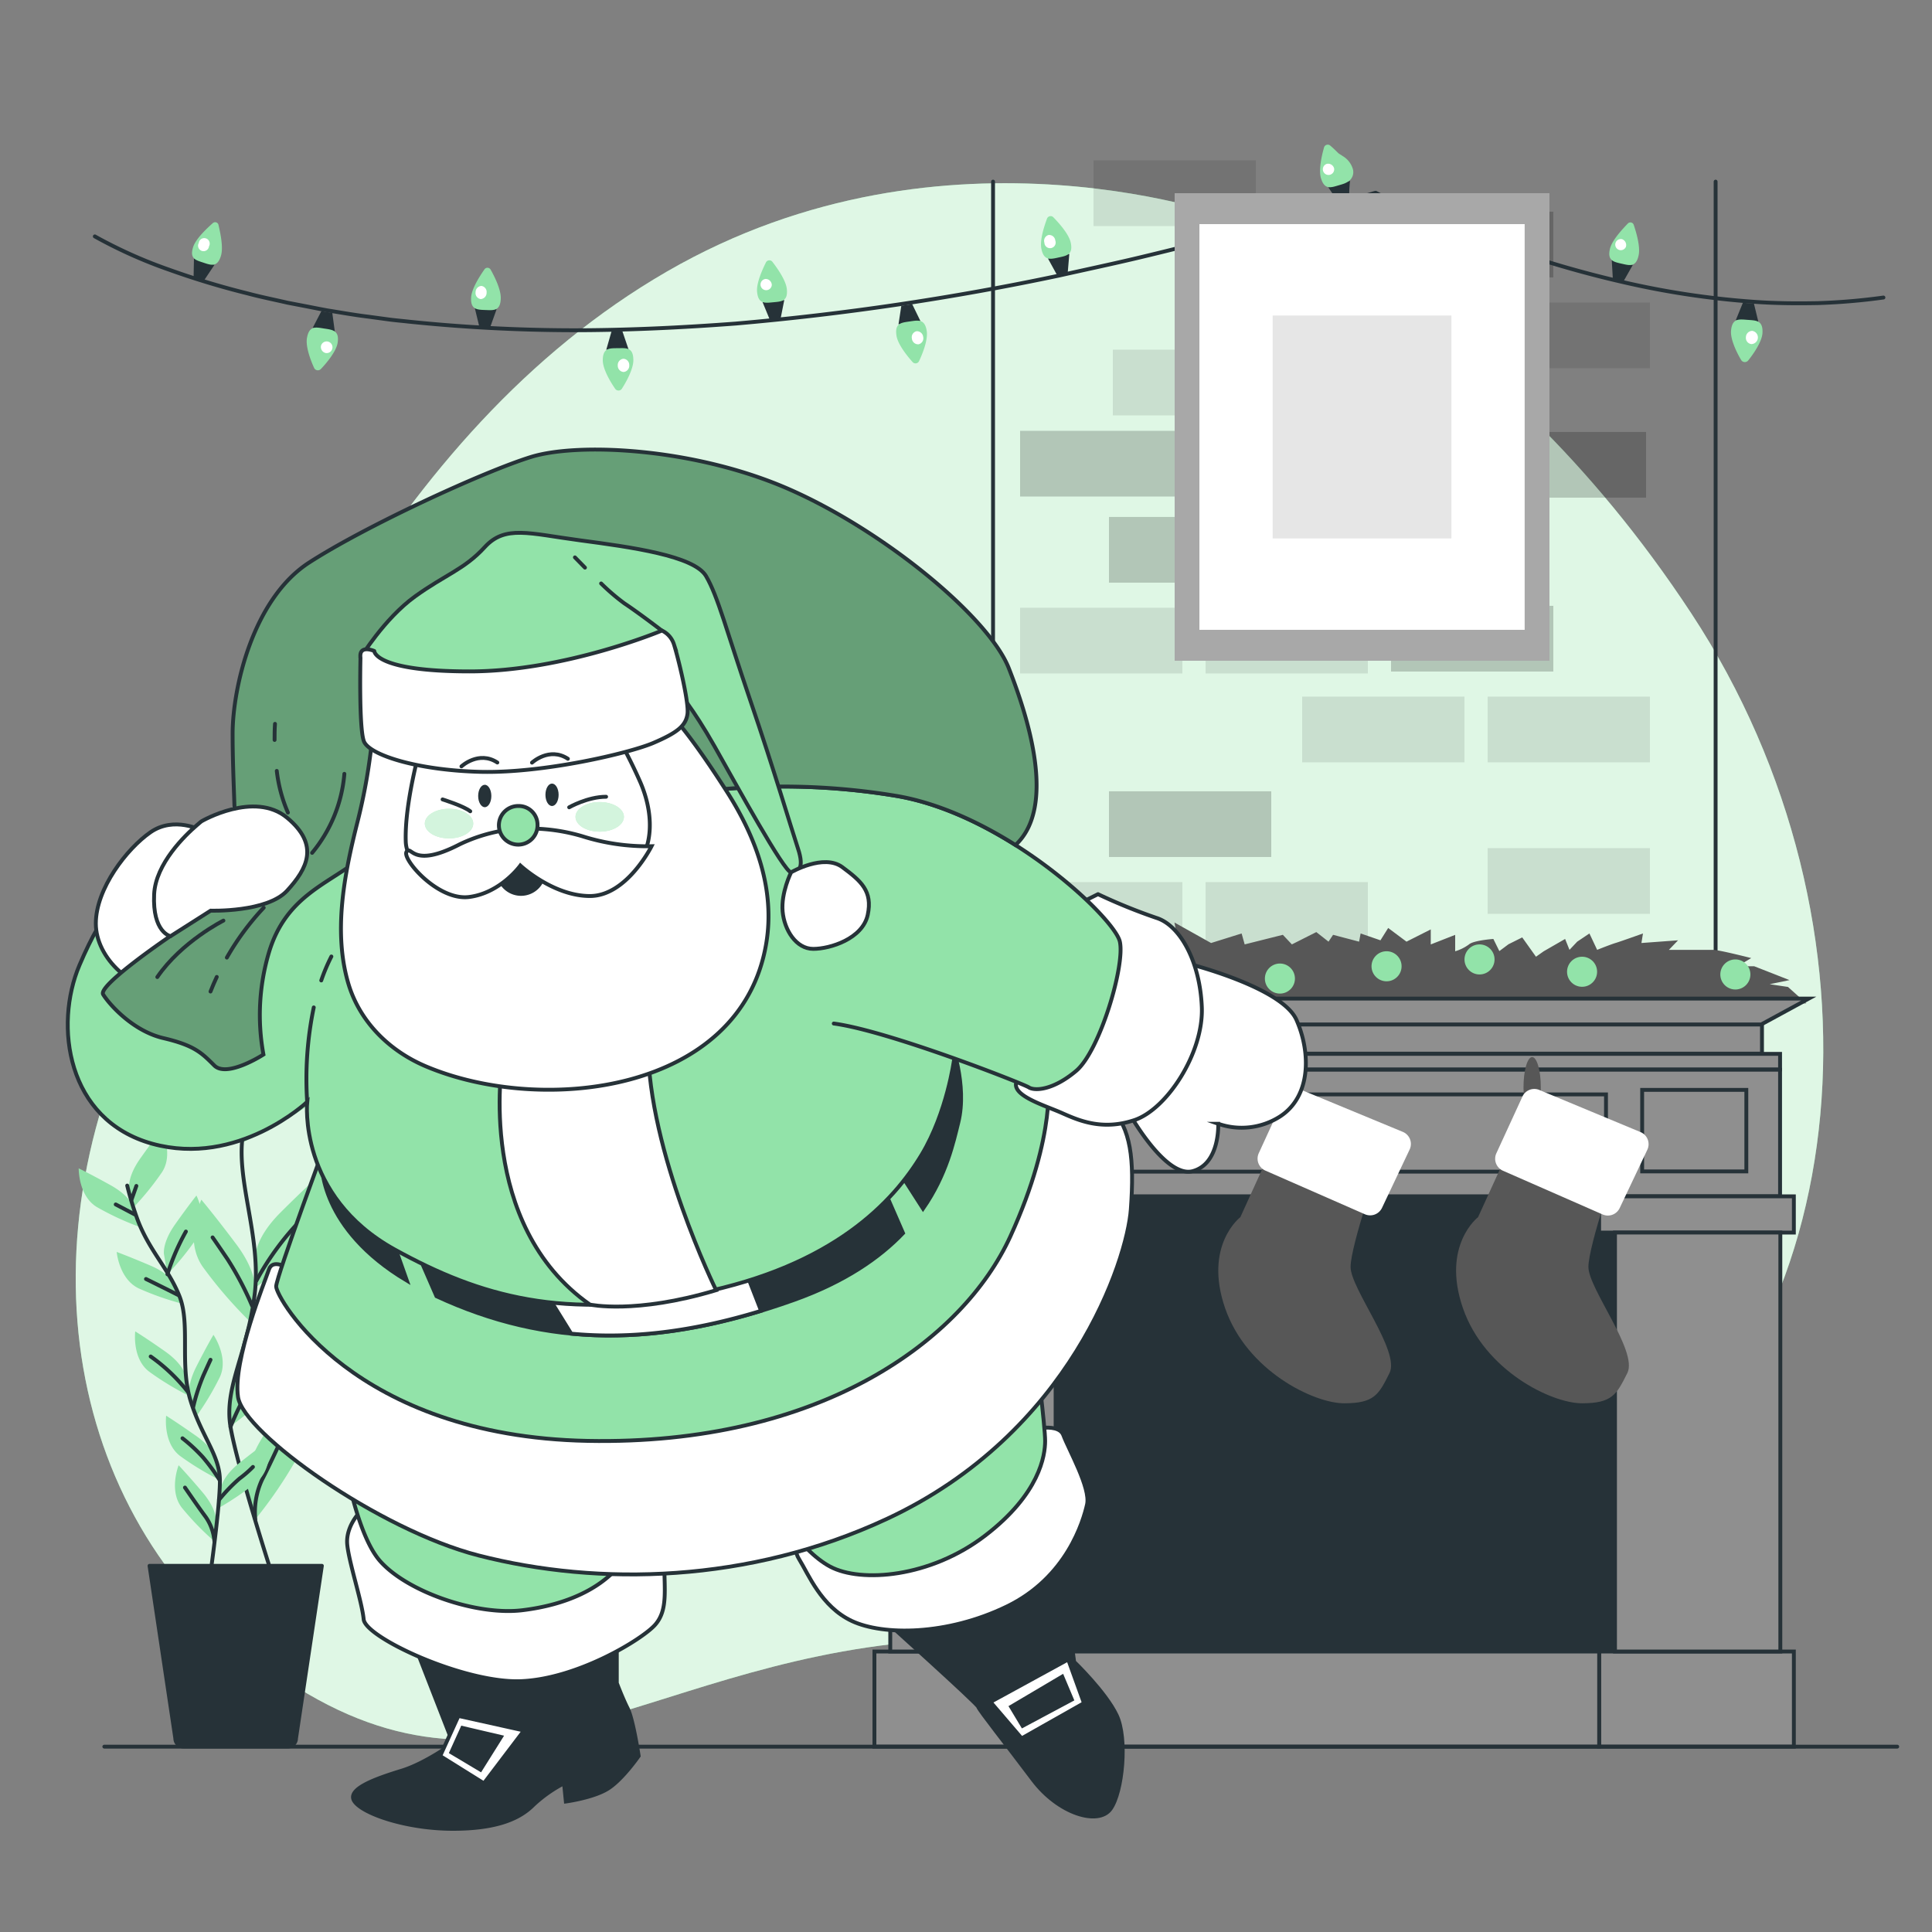 <svg xmlns="http://www.w3.org/2000/svg" viewBox="0 0 500 500"><rect x="0" y="0" width="500" height="500" fill="#808080" stroke="none"/><g id="background-simple"><path d="M320.48,57S245.18,28.27,172.56,70.3,64.48,197.83,33.94,266.27,23,405.28,79.65,438.37s93.88-13.4,172.46-14.22S352.05,435.27,416.45,391s74.22-151.65,21.28-232.22S320.48,57,320.48,57Z" style="fill:#92E3A9"></path><path d="M320.48,57S245.18,28.27,172.56,70.3,64.48,197.83,33.94,266.27,23,405.28,79.65,438.37s93.88-13.4,172.46-14.22S352.05,435.27,416.45,391s74.22-151.65,21.28-232.22S320.48,57,320.48,57Z" style="fill:#fff;opacity:0.7"></path></g><g id="Plants"><path d="M75.74,245.83s0-4.61-6.46-11.08S58.66,224.6,58.66,224.6s-3.23,10.61,2.77,17.08a113.53,113.53,0,0,0,14.31,12.46Z" style="fill:#92E3A9"></path><path d="M66.36,274.66s0-4.61-6.46-11.08-10.62-10.15-10.62-10.15-3.23,10.62,2.77,17.08A113.53,113.53,0,0,0,66.36,283Z" style="fill:#92E3A9"></path><path d="M75.33,253.7s.49-4.6,7.6-10.34,11.63-9,11.63-9,2.1,10.9-4.56,16.7A113.82,113.82,0,0,1,74.46,262Z" style="fill:#92E3A9"></path><path d="M64,287.74s1-4.51,8.64-9.48,12.52-7.7,12.52-7.7.93,11.06-6.29,16.12a113.62,113.62,0,0,1-16.61,9.19Z" style="fill:#92E3A9"></path><path d="M66.13,324.87s0-4.62,6.47-11.08,10.61-10.16,10.61-10.16,3.24,10.62-2.77,17.08a113.11,113.11,0,0,1-14.31,12.47Z" style="fill:#92E3A9"></path><path d="M66,333.93s.65-4.57-4.83-11.89-9.06-11.56-9.06-11.56-4.71,10,.31,17.3a113.14,113.14,0,0,0,12.4,14.37Z" style="fill:#92E3A9"></path><path d="M59.65,360.78s0-4.61,6.47-11.08,10.61-10.15,10.61-10.15S80,350.17,74,356.63a113.53,113.53,0,0,1-14.31,12.46Z" style="fill:#92E3A9"></path><path d="M64,385.13s-1.17-4.47,3.45-12.35,7.69-12.52,7.69-12.52,5.82,9.45,1.65,17.23a113.63,113.63,0,0,1-10.69,15.68Z" style="fill:#92E3A9"></path><path d="M76.33,244.65A132.33,132.33,0,0,1,74.56,259c-2.56,13.2-9,21.72-11.5,33.64s4.78,27.28,2.82,42.6-7.93,23.83-6.23,34S70.3,407.16,70.3,407.16" style="fill:none;stroke:#263238;stroke-linecap:round;stroke-linejoin:round"></path><line x1="75.27" y1="256.76" x2="82.24" y2="251.42" style="fill:none;stroke:#263238;stroke-linecap:round;stroke-linejoin:round"></line><line x1="75.6" y1="250.61" x2="72.68" y2="245.43" style="fill:none;stroke:#263238;stroke-linecap:round;stroke-linejoin:round"></line><path d="M63.45,292.07s5.83-4.37,11.82-8.74" style="fill:none;stroke:#263238;stroke-linecap:round;stroke-linejoin:round"></path><path d="M66.36,283S61.5,273.45,56,267.13" style="fill:none;stroke:#263238;stroke-linecap:round;stroke-linejoin:round"></path><path d="M66.36,331.44a72.42,72.42,0,0,1,12.47-16.69" style="fill:none;stroke:#263238;stroke-linecap:round;stroke-linejoin:round"></path><path d="M65.23,337.91a81.89,81.89,0,0,0-6.32-12c-3.4-5-3.89-5.67-3.89-5.67" style="fill:none;stroke:#263238;stroke-linecap:round;stroke-linejoin:round"></path><path d="M59.65,369.27a77.68,77.68,0,0,1,5.25-10.62,68,68,0,0,1,6.81-8.91" style="fill:none;stroke:#263238;stroke-linecap:round;stroke-linejoin:round"></path><path d="M66.07,393.17a19.82,19.82,0,0,1,1.75-10.23c2.43-4.69,5.18-10.85,6.32-13.28" style="fill:none;stroke:#263238;stroke-linecap:round;stroke-linejoin:round"></path><path d="M33.42,307.51s-.5-2.9,2.85-7.65,5.55-7.52,5.55-7.52,3.18,6.3.12,11a72.5,72.5,0,0,1-7.62,9.37Z" style="fill:#92E3A9"></path><path d="M42.43,324.57s-.5-2.9,2.85-7.65,5.56-7.52,5.56-7.52,3.18,6.3.11,11a72.5,72.5,0,0,1-7.62,9.37Z" style="fill:#92E3A9"></path><path d="M34.53,312.39s-.81-2.82-5.89-5.65-8.27-4.37-8.27-4.37-.13,7.06,4.67,10A72.58,72.58,0,0,0,36,317.48Z" style="fill:#92E3A9"></path><path d="M45.33,332.51s-1.1-2.72-6.45-5S30.2,324,30.2,324s.61,7,5.69,9.43a72.37,72.37,0,0,0,11.41,4Z" style="fill:#92E3A9"></path><path d="M48,356s-.5-2.89-5.25-6.24S35,344.56,35,344.56s-.88,7,3.59,10.41a72.47,72.47,0,0,0,10.33,6.27Z" style="fill:#92E3A9"></path><path d="M49.07,361.69s-.9-2.79,1.74-8,4.43-8.24,4.43-8.24,4,5.8,1.68,10.89a71.94,71.94,0,0,1-6.21,10.35Z" style="fill:#92E3A9"></path><path d="M57.19,385.05s.33-2.92,4.89-6.54,7.45-5.65,7.45-5.65,1.27,6.95-3,10.6a72.51,72.51,0,0,1-10,6.84Z" style="fill:#92E3A9"></path><path d="M56,377.84s-.5-2.89-5.26-6.24S43,366.38,43,366.38s-.87,7,3.59,10.41a72.52,72.52,0,0,0,10.33,6.26Z" style="fill:#92E3A9"></path><path d="M55.92,393.58s.25-2.93-3.5-7.37-6.19-7-6.19-7-2.62,6.56.84,11a71.81,71.81,0,0,0,8.41,8.68Z" style="fill:#92E3A9"></path><path d="M32.92,306.83a84.79,84.79,0,0,0,2.67,8.79c3,8,8,12.65,10.86,19.85s0,17.63,2.86,27,7.56,14.08,7.6,20.67-2.56,24.92-2.56,24.92" style="fill:none;stroke:#263238;stroke-linecap:round;stroke-linejoin:round"></path><line x1="34.9" y1="314.31" x2="29.95" y2="311.71" style="fill:none;stroke:#263238;stroke-linecap:round;stroke-linejoin:round"></line><line x1="34.03" y1="310.49" x2="35.29" y2="306.92" style="fill:none;stroke:#263238;stroke-linecap:round;stroke-linejoin:round"></line><path d="M46.15,335.17S42,333.06,37.78,331" style="fill:none;stroke:#263238;stroke-linecap:round;stroke-linejoin:round"></path><path d="M43.33,329.78a59.75,59.75,0,0,1,4.78-11.06" style="fill:none;stroke:#263238;stroke-linecap:round;stroke-linejoin:round"></path><path d="M48.59,360.17A45.77,45.77,0,0,0,39,351.06" style="fill:none;stroke:#263238;stroke-linecap:round;stroke-linejoin:round"></path><path d="M50,364.11a51.39,51.39,0,0,1,2.66-8.2c1.59-3.52,1.82-4,1.82-4" style="fill:none;stroke:#263238;stroke-linecap:round;stroke-linejoin:round"></path><path d="M56.68,388.16A43.14,43.14,0,0,1,62,382.64a28.59,28.59,0,0,0,3.46-3" style="fill:none;stroke:#263238;stroke-linecap:round;stroke-linejoin:round"></path><path d="M56.91,383.16a49.42,49.42,0,0,0-4.45-6.09,43,43,0,0,0-5.23-4.84" style="fill:none;stroke:#263238;stroke-linecap:round;stroke-linejoin:round"></path><path d="M55.48,398.85a12.65,12.65,0,0,0-2.21-6.22c-2-2.69-4.43-6.25-5.4-7.65" style="fill:none;stroke:#263238;stroke-linecap:round;stroke-linejoin:round"></path><path d="M74.49,452h-27a2.12,2.12,0,0,1-2.12-2.13L38.7,405.23H83.3L76.61,449.9A2.12,2.12,0,0,1,74.49,452Z" style="fill:#263238;stroke:#263238;stroke-linecap:round;stroke-linejoin:round"></path></g><g id="Fireplace"><rect x="360" y="156.79" width="42" height="17" style="opacity:0.2"></rect><rect x="337" y="180.29" width="42" height="17" style="opacity:0.1"></rect><rect x="385" y="180.29" width="42" height="17" style="opacity:0.1"></rect><line x1="257" y1="261" x2="257" y2="47" style="fill:none;stroke:#263238;stroke-linecap:round;stroke-miterlimit:10"></line><line x1="444" y1="261" x2="444" y2="47" style="fill:none;stroke:#263238;stroke-linecap:round;stroke-miterlimit:10"></line><rect x="360" y="54.79" width="42" height="17" style="opacity:0.2"></rect><rect x="337" y="78.29" width="42" height="17" style="opacity:0.1"></rect><rect x="283" y="41.5" width="42" height="17" style="opacity:0.1"></rect><rect x="385" y="78.29" width="42" height="17" style="opacity:0.1"></rect><rect x="385" y="219.5" width="42" height="17" style="opacity:0.1"></rect><rect x="287" y="133.79" width="42" height="17" style="opacity:0.2"></rect><rect x="384" y="111.79" width="42" height="17" style="opacity:0.2"></rect><rect x="264" y="157.29" width="42" height="17" style="opacity:0.1"></rect><rect x="312" y="157.29" width="42" height="17" style="opacity:0.1"></rect><rect x="287" y="204.79" width="42" height="17" style="opacity:0.2"></rect><rect x="264" y="228.29" width="42" height="17" style="opacity:0.1"></rect><rect x="312" y="228.29" width="42" height="17" style="opacity:0.1"></rect><rect x="264" y="111.5" width="42" height="17" style="opacity:0.2"></rect><rect x="310" y="111.5" width="42" height="17" style="opacity:0.2"></rect><rect x="288" y="90.5" width="42" height="17" style="opacity:0.1"></rect><rect x="247.48" y="286.43" width="184.15" height="149.62" style="fill:#263238;stroke:#fff;stroke-miterlimit:10"></rect><path d="M282.18,245.47l-11.07-5.31,2.77,5a71.82,71.82,0,0,0-7.51-1.77h-5.53l3.16,3.89s-9.08-2.12-10.27-2.12h-6.32l4,2.83-14.62-1.06,3.2,3.64-7.54-.46-4,2.48,3.55,1.77s-9.09,1.77-10.27,2.47-5.14,2.48-5.14,2.48l9.09.35H467.47l-4.74-4.24-4.74-.71,5.13-1.06L454,250.07h-4.35l3.56-2.12s-8.3-2.13-9.88-2.13H431.91l2.37-2.47-9.48.7.4-2.47s-5.93,2.12-7.12,2.47-4.74,1.77-4.74,1.77l-2-4.24-3.16,2.12-2,2.12L405.05,243l-5.54,3.19-2,1.41-3.56-5-3.55,1.77-2.37,1.77L386.48,243s-5.14.36-6.32,1.42a11.6,11.6,0,0,1-3.56,1.77v-4.25l-6.32,2.48v-3.89L364,243.7l-4.74-3.54-2,3.19-5.13-1.77-.4,2.12L345,241.93l-1.18,1.77-3.16-2.48-6.32,3.19L332,241.93l-9.88,2.48-.79-2.83-7.9,2.47-9.48-5.3.79,4.24-4.75-.35-8.69-1.42.4,2.48H288.5l-.4,1.42-6.32-2.48Z" style="fill:#575757"></path><path d="M294.08,251.84a3.54,3.54,0,1,1-3.53-3.54A3.54,3.54,0,0,1,294.08,251.84Z" style="fill:#92E3A9"></path><path d="M272.15,251.49a3.54,3.54,0,1,1-3.54-3.54A3.54,3.54,0,0,1,272.15,251.49Z" style="fill:#92E3A9"></path><circle cx="331.24" cy="253.25" r="3.89" style="fill:#92E3A9"></circle><circle cx="382.9" cy="248.3" r="3.89" style="fill:#92E3A9"></circle><circle cx="358.84" cy="250.07" r="3.89" style="fill:#92E3A9"></circle><circle cx="409.44" cy="251.49" r="3.89" style="fill:#92E3A9"></circle><path d="M453,252.19a3.89,3.89,0,1,1-3.89-3.89A3.9,3.9,0,0,1,453,252.19Z" style="fill:#92E3A9"></path><rect x="234.36" y="265.12" width="221.64" height="7.56" style="fill:#8f8f8f;stroke:#263238;stroke-miterlimit:10"></rect><rect x="229.67" y="272.74" width="231.01" height="4.04" style="fill:#8f8f8f;stroke:#263238;stroke-miterlimit:10"></rect><rect x="229.67" y="276.84" width="231.01" height="32.76" style="fill:#8f8f8f;stroke:#263238;stroke-miterlimit:10"></rect><rect x="274.72" y="283.23" width="140.91" height="19.99" style="fill:#8f8f8f;stroke:#263238;stroke-miterlimit:10"></rect><polygon points="455.81 265.12 234.54 265.12 222.24 258.43 468.11 258.43 455.81 265.12" style="fill:#8f8f8f;stroke:#263238;stroke-miterlimit:10"></polygon><rect x="424.99" y="282.06" width="26.96" height="21.1" style="fill:#8f8f8f;stroke:#263238;stroke-miterlimit:10"></rect><rect x="238.61" y="282.06" width="26.96" height="21.1" style="fill:#8f8f8f;stroke:#263238;stroke-miterlimit:10"></rect><rect x="424.99" y="326.02" width="26.96" height="89.09" style="fill:#8f8f8f;stroke:#263238;stroke-miterlimit:10"></rect><rect x="413.85" y="309.61" width="50.4" height="9.38" style="fill:#8f8f8f;stroke:#263238;stroke-miterlimit:10"></rect><rect x="413.85" y="427.41" width="50.4" height="24.62" style="fill:#8f8f8f;stroke:#263238;stroke-miterlimit:10"></rect><rect x="417.96" y="318.98" width="42.79" height="108.43" style="fill:#8f8f8f;stroke:#263238;stroke-miterlimit:10"></rect><rect x="237.44" y="326.02" width="26.96" height="89.09" style="fill:#8f8f8f;stroke:#263238;stroke-miterlimit:10"></rect><rect x="226.3" y="309.61" width="50.4" height="9.38" style="fill:#8f8f8f;stroke:#263238;stroke-miterlimit:10"></rect><rect x="226.3" y="427.41" width="50.4" height="24.62" style="fill:#8f8f8f;stroke:#263238;stroke-miterlimit:10"></rect><rect x="230.4" y="318.98" width="42.79" height="108.43" style="fill:#8f8f8f;stroke:#263238;stroke-miterlimit:10"></rect><rect x="276.71" y="427.41" width="137.15" height="24.62" style="fill:#8f8f8f;stroke:#263238;stroke-miterlimit:10"></rect><path d="M398.76,281.41c0,4.33-1,7.84-2.24,7.84s-2.24-3.51-2.24-7.84,1-7.84,2.24-7.84S398.76,277.08,398.76,281.41Z" style="fill:#575757"></path><path d="M394.28,289.25l24.64,10.64s-7.84,22.39-7.84,28,12.88,21.84,10.08,27.44-3.92,7.84-11.76,7.84-25.2-8.4-30.8-24.64S382.52,315,382.52,315Z" style="fill:#575757"></path><path d="M394,283.8l-6.73,14.64A3.39,3.39,0,0,0,389,303l25.76,11.3a3.38,3.38,0,0,0,4.41-1.65l7.16-15.1a3.39,3.39,0,0,0-1.77-4.57L398.4,282.09A3.38,3.38,0,0,0,394,283.8Z" style="fill:#fff"></path><ellipse cx="334.97" cy="281.41" rx="2.24" ry="7.84" style="fill:#575757"></ellipse><path d="M332.73,289.25l24.64,10.64s-7.84,22.39-7.84,28,12.88,21.84,10.08,27.44-3.92,7.84-11.76,7.84-25.2-8.4-30.8-24.64S321,315,321,315Z" style="fill:#575757"></path><path d="M332.49,283.8l-6.72,14.64a3.38,3.38,0,0,0,1.71,4.51l25.76,11.3a3.4,3.4,0,0,0,4.42-1.65l7.15-15.1a3.38,3.38,0,0,0-1.76-4.57l-26.19-10.84A3.39,3.39,0,0,0,332.49,283.8Z" style="fill:#fff"></path><line x1="491" y1="452.03" x2="27" y2="452.03" style="fill:none;stroke:#263238;stroke-linecap:round;stroke-miterlimit:10"></line></g><g id="Lights"><path d="M24.54,61.18a122.14,122.14,0,0,0,19.29,8.64,207.15,207.15,0,0,0,20.26,6.12c3.41.92,6.87,1.6,10.31,2.4l5.2,1c1.73.34,3.46.69,5.2,1,3.49.56,7,1.19,10.47,1.61l5.24.71c1.75.24,3.51.38,5.27.58a420.39,420.39,0,0,0,42.28,2.23c14.12,0,28.23-.67,42.31-1.73a692,692,0,0,0,83.75-12.43c6.89-1.55,13.79-3,20.67-4.64s13.72-3.35,20.55-5.14,13.63-3.68,20.42-5.61l10.15-3L351,51.36l2.56-.76,1.28-.38.64-.2.32-.09c.1,0,.21-.1.31,0,5.09,2.64,10.22,5,15.43,7.22s10.49,4.3,15.82,6.22A277.91,277.91,0,0,0,420,73a217.52,217.52,0,0,0,33.57,5.08c5.66.43,11.33.47,17,.36A159.79,159.79,0,0,0,487.43,77" style="fill:none;stroke:#263238;stroke-linecap:round;stroke-miterlimit:10"></path><path d="M52.81,72.57l-2.71-.86.1-4.85c1.77.55,3.53,1.14,5.31,1.67Z" style="fill:#263238"></path><path d="M57.2,66.14c-.91,3.1-2.53,2.51-4.54,1.84S49,67,50,63.88c.73-2.15,3.56-4.79,5.1-6.16a.89.89,0,0,1,1.44.45C57,60.21,57.84,63.94,57.2,66.14Z" style="fill:#92E3A9"></path><path d="M54.09,63.74a1.42,1.42,0,1,1-2.65-.85,1.42,1.42,0,1,1,2.65.85Z" style="fill:#fff"></path><path d="M83.17,80.52,86,81l.65,4.82c-1.9-.32-3.81-.59-5.71-1Z" style="fill:#263238"></path><path d="M79.46,87.37c.6-3.19,2.31-2.67,4.48-2.34s3.94.5,3.44,3.7C87,91,84.49,94,83,95.54a1.07,1.07,0,0,1-1.68-.27C80.42,93.34,79,89.61,79.46,87.37Z" style="fill:#92E3A9"></path><path d="M83.09,89.43a1.51,1.51,0,1,1,1.19,1.93A1.59,1.59,0,0,1,83.09,89.43Z" style="fill:#fff"></path><polygon points="126.88 84.62 124.03 84.49 122.89 79.77 128.52 80.04 126.88 84.62" style="fill:#263238"></polygon><path d="M129.6,77.31c-.14,3.24-1.87,3-4,2.92s-3.88-.08-3.67-3.31c.16-2.28,2.26-5.5,3.47-7.24a.94.94,0,0,1,1.56.07C128,71.58,129.7,75,129.6,77.31Z" style="fill:#92E3A9"></path><path d="M125.93,75.76a1.61,1.61,0,0,1-1.53,1.64,1.57,1.57,0,0,1-1.32-1.79A1.61,1.61,0,0,1,124.6,74,1.57,1.57,0,0,1,125.93,75.76Z" style="fill:#fff"></path><path d="M158.25,85.8c.95,0,1.9,0,2.85,0l1.56,4.6c-1.92.1-3.84.1-5.76.12Z" style="fill:#263238"></path><path d="M156,93.25c0-3.24,1.73-3.12,3.91-3.14s3.95-.28,4,3c.07,2.28-1.83,5.72-3,7.54a1.05,1.05,0,0,1-1.68,0C158,98.88,156,95.54,156,93.25Z" style="fill:#92E3A9"></path><path d="M159.88,94.59a1.62,1.62,0,0,1,1.44-1.74,1.59,1.59,0,0,1,1.53,1.65,1.63,1.63,0,0,1-1.44,1.77A1.61,1.61,0,0,1,159.88,94.59Z" style="fill:#fff"></path><polygon points="202.03 82.4 199.19 82.66 197.34 78.16 202.97 77.64 202.03 82.4" style="fill:#263238"></polygon><path d="M203.63,74.79c.34,3.23-1.41,3.24-3.54,3.44s-3.86.5-4.16-2.73c-.2-2.28,1.4-5.8,2.34-7.67a1,1,0,0,1,1.57-.15C201.13,69.35,203.39,72.52,203.63,74.79Z" style="fill:#92E3A9"></path><path d="M199.74,73.76a1.46,1.46,0,1,1-1.6-1.57A1.6,1.6,0,0,1,199.74,73.76Z" style="fill:#fff"></path><polygon points="233.26 79.13 236.08 78.72 238.22 83.11 232.53 83.94 233.26 79.13" style="fill:#263238"></polygon><path d="M232,86.81c-.48-3.2,1.29-3.31,3.45-3.62s3.88-.72,4.39,2.46c.36,2.28-1.08,5.9-2,7.82a1,1,0,0,1-1.65.24C234.77,92.12,232.31,89.08,232,86.81Z" style="fill:#92E3A9"></path><path d="M236,87.63a1.59,1.59,0,0,1,1.2-1.91,1.64,1.64,0,0,1,1.72,1.48,1.58,1.58,0,0,1-1.2,1.9A1.61,1.61,0,0,1,236,87.63Z" style="fill:#fff"></path><path d="M276.33,70.55l-2.78.61-2.35-4.28c1.86-.35,3.7-.79,5.54-1.19Z" style="fill:#263238"></path><path d="M277.1,62.77c.68,3.17-1.05,3.41-3.15,3.87s-3.79.91-4.44-2.25c-.46-2.25.75-5.91,1.48-7.87a1,1,0,0,1,1.56-.35C274,57.66,276.61,60.54,277.1,62.77Z" style="fill:#92E3A9"></path><path d="M273.11,62.24a1.46,1.46,0,1,1-2.82.58,1.57,1.57,0,0,1,1.06-2A1.59,1.59,0,0,1,273.11,62.24Z" style="fill:#fff"></path><polygon points="307.06 64.08 309.83 63.4 312.37 67.56 306.81 68.94 307.06 64.08" style="fill:#263238"></polygon><path d="M306.53,71.86c-.78-3.14,1-3.43,3.08-4s3.78-1.09,4.59,2c.58,2.21-.5,6-1.2,8a1,1,0,0,1-1.61.4C309.82,76.87,307.08,74.08,306.53,71.86Z" style="fill:#92E3A9"></path><path d="M310.62,72.27a1.6,1.6,0,0,1,1-2,1.63,1.63,0,0,1,1.85,1.3,1.49,1.49,0,1,1-2.86.71Z" style="fill:#fff"></path><path d="M349.18,51.66l-2.73.81-2.69-4,5.63-1.68A35.74,35.74,0,0,0,349.18,51.66Z" style="fill:#263238"></path><path d="M350.09,43.65a2.93,2.93,0,0,1-.93,3.16,5.65,5.65,0,0,1-1.23.68c-.44.17-.94.31-1.45.46-2.07.61-3.7,1.25-4.62-1.86-.65-2.19.25-6,.82-8a1,1,0,0,1,1.54-.45c.4.34.88.77,1.38,1.25l.76.75c.3.25.75.46,1.08.72A5.82,5.82,0,0,1,350.09,43.65Z" style="fill:#92E3A9"></path><path d="M345.28,43.63a1.47,1.47,0,1,1-1.88-1.23A1.61,1.61,0,0,1,345.28,43.63Z" style="fill:#fff"></path><path d="M378.09,60.36l2.66,1-.32,4.86c-1.82-.68-3.61-1.41-5.4-2.12Z" style="fill:#263238"></path><path d="M373.07,66.34c1.23-3,2.82-2.19,4.87-1.39s3.76,1.28,2.62,4.32c-.8,2.14-3.9,4.58-5.67,5.79a1.08,1.08,0,0,1-1.59-.63C372.82,72.34,372.2,68.46,373.07,66.34Z" style="fill:#92E3A9"></path><path d="M376.21,69.08A1.52,1.52,0,1,1,379,70.17a1.52,1.52,0,1,1-2.81-1.09Z" style="fill:#fff"></path><path d="M420.17,72.79c-.92-.21-1.85-.4-2.77-.64l-.28-4.86c1.81.46,3.63.86,5.45,1.27Z" style="fill:#263238"></path><path d="M424.08,66.06c-.68,3.17-2.34,2.65-4.41,2.18s-3.77-.77-3-3.91c.57-2.22,3.19-5,4.64-6.51a.91.91,0,0,1,1.49.34C423.46,60.12,424.56,63.82,424.08,66.06Z" style="fill:#92E3A9"></path><path d="M420.78,63.9a1.44,1.44,0,1,1-1-2A1.61,1.61,0,0,1,420.78,63.9Z" style="fill:#fff"></path><path d="M451.06,78.35c.94.1,1.9.14,2.85.2l1.15,4.73c-1.95-.11-3.9-.23-5.84-.43Z" style="fill:#263238"></path><path d="M448,85.52c.31-3.23,2.07-2.9,4.28-2.74s4,.1,3.85,3.34c-.1,2.28-2.36,5.52-3.74,7.22a1.12,1.12,0,0,1-1.75-.12C449.51,91.34,447.76,87.8,448,85.52Z" style="fill:#92E3A9"></path><path d="M451.84,87.25a1.66,1.66,0,0,1,1.64-1.62,1.72,1.72,0,0,1-.22,3.42A1.61,1.61,0,0,1,451.84,87.25Z" style="fill:#fff"></path></g><g id="Picture"><rect x="304" y="50" width="97" height="121" style="fill:#a8a8a8"></rect><rect x="310.41" y="58" width="84.17" height="105" style="fill:#fff"></rect><rect x="329.37" y="81.65" width="46.25" height="57.7" style="opacity:0.1"></rect></g><g id="Character"><path d="M228,418.46s24.84,22.32,25.15,23.26,7.54,10.06,14.15,18.87,17,11.94,20.12,7.54,4.4-18.23,1.57-24.21-11-13.83-11-13.83l-4.08-30.49S261.05,423.18,228,418.46Z" style="fill:#263238;stroke:#263238;stroke-linecap:round;stroke-miterlimit:10"></path><path d="M276.45,429.46l-20.12,11,8.07,9.43,16.13-9.12Zm-14.77,12.26,13.22-7.82,2.5,5.94-12.75,6.81Z" style="fill:#fff;stroke:#263238;stroke-linecap:round;stroke-miterlimit:10"></path><path d="M208.23,398.34s-3.77,1.42-1.41,5.19,5.66,12.26,13.68,16,24.52,3.77,40.08-3.77,19.8-22.16,20.75-26.41-4.72-14.14-6.13-17.92-10.38-.94-10.38-.94-6.13,14.15-19.8,20.28S208.23,398.34,208.23,398.34Z" style="fill:#fff;stroke:#263238;stroke-linecap:round;stroke-miterlimit:10"></path><path d="M199.28,388.44s7.54,12.73,15.56,17,25.93,2.83,40.08-8,15.56-20.75,15.56-24.52-2.36-22.64-2.36-22.64-36.31,26.41-48.57,30.65Z" style="fill:#92E3A9;stroke:#263238;stroke-linecap:round;stroke-miterlimit:10"></path><path d="M106.38,423.33l10.84,27.83s-7.07,5.18-13.2,7.07-14.62,4.71-12.26,8,13.68,7.07,25.46,7.07,17.45-2.83,20.75-6.13a35.67,35.67,0,0,1,8-5.66l.47,4.72s7.07-.95,10.85-3.31,8-8.48,8-8.48-1.41-9.43-2.83-12.26-2.83-6.61-2.83-6.61V421.92S134.67,434.65,106.38,423.33Z" style="fill:#263238;stroke:#263238;stroke-linecap:round;stroke-miterlimit:10"></path><path d="M118.64,444.08l-4.72,10.38,11.32,7.07,10.38-13.68Zm-1.84,9.42,2.86-6.32,10,2.34L124.34,458Z" style="fill:#fff;stroke:#263238;stroke-linecap:round;stroke-miterlimit:10"></path><path d="M93.18,391.27s-3.78,3.77-3.31,8.49,3.78,14.61,4.25,19.33,25.93,16.5,40.55,16,31.6-10.84,34.9-14.62,2.35-9,2.35-16-.47-8-3.3-8.49-7.54-.47-9,1.42-13.67,11.32-33.48,8A76.45,76.45,0,0,1,93.18,391.27Z" style="fill:#fff;stroke:#263238;stroke-linecap:round;stroke-miterlimit:10"></path><path d="M88,371.46S91.29,396,98.36,404s25,14.15,36.78,12.73,19.81-5.66,24.52-10.84a39.75,39.75,0,0,0,7.08-11.79S113.92,386.55,88,371.46Z" style="fill:#92E3A9;stroke:#263238;stroke-linecap:round;stroke-miterlimit:10"></path><path d="M74.31,328.08s-3.77-2.36-4.71.47-9.43,23.58-8,33,36.44,34.38,62.25,41c31.12,8,70,7.15,105.62-9.44,47.63-22.16,62.25-67,63.19-80.16s0-20.75-5.18-26.41-20.28-14.62-24-11.31,1.41,11.78-18.87,36.78-35.83,41-78.75,42.91-71.2-10.85-79.69-17S74.31,328.08,74.31,328.08Z" style="fill:#fff;stroke:#263238;stroke-linecap:round;stroke-miterlimit:10"></path><path d="M85.33,293s-13.72,37.07-13.86,39.9,20.19,38.81,80.57,40,97.2-26.16,109.44-52.92,9.69-41.52,9.69-41.52l-38.86-15.7s39.87,14.33-27.17,32.6S85.33,293,85.33,293Z" style="fill:#92E3A9;stroke:#263238;stroke-linecap:round;stroke-miterlimit:10"></path><path d="M246,269.25s-6.14,25.81-27.86,41-41.79,25.41-74.15,16.39S96,310.22,83.3,301.21c0,0-.68,16.69,22,30.21l-3.61-10.22,6,2.16,5.27,12.1c28.62,13.28,57.35,13.48,92.42,1,13.24-4.72,22.18-10.91,28.32-17.33l-5.49-12.6,3.88-4.32,6.79,10.58c6.09-8.78,7.87-17.24,9.11-22.22C250.46,280.73,246,269.25,246,269.25Z" style="fill:#263238;stroke:#263238;stroke-linecap:round;stroke-miterlimit:10"></path><path d="M141.82,335.46l6,9.69c15.4,1.48,31.49-.51,49.15-5.91l-5-12.85L183.12,328a66.15,66.15,0,0,1-8.72,1.58Z" style="fill:#fff;stroke:#263238;stroke-linecap:round;stroke-miterlimit:10"></path><path d="M98.36,213.49s-19.8,9-28.76,13.2-37.73,5.19-37.73,5.19-4.71,2.36-11.31,17.92S17.25,289.88,39.42,296,79.5,285.17,79.5,285.17,77,309.48,102.13,323.36c22.17,12.26,43.86,18.39,78.75,11.32s50.3-23.61,57.7-35.93c6.53-10.88,8.32-24.43,8.32-24.43s5.66-28.29,0-43.38-27.35-20.28-43.85-22.16S163.44,205,160.14,205,111.09,205.48,98.36,213.49Z" style="fill:#92E3A9;stroke:#263238;stroke-linecap:round;stroke-miterlimit:10"></path><path d="M83.14,253.74a46.81,46.81,0,0,1,2.62-6.2" style="fill:none;stroke:#263238;stroke-linecap:round;stroke-miterlimit:10"></path><path d="M79.5,285.17a90.79,90.79,0,0,1,1.7-24.45" style="fill:none;stroke:#263238;stroke-linecap:round;stroke-miterlimit:10"></path><path d="M292.17,288s9.43,17,16.51,15.09,6.6-12.26,6.6-12.26a18.41,18.41,0,0,0,16-1.89c8-5.19,8-16.5,4.24-25s-28.29-14.62-28.29-14.62S303.49,279,292.17,288Z" style="fill:#fff;stroke:#263238;stroke-linecap:round;stroke-miterlimit:10"></path><path d="M280.38,233.3l3.78-1.89a144.82,144.82,0,0,0,15.08,6.13c6.14,1.89,11.32,11.32,11.79,23.11s-9,26.4-17.44,29.23-14.62,0-18.87-1.88-12.26-4.25-11.78-7.55,2.35-2.83,5.18-9,7.55-17.44,7.55-24.05S280.38,233.3,280.38,233.3Z" style="fill:#fff;stroke:#263238;stroke-linecap:round;stroke-miterlimit:10"></path><path d="M179.94,205a178.72,178.72,0,0,1,51.87.95c28.3,4.71,56.59,31.59,58,37.72S284.63,272,278.5,277.15s-10.85,5.19-12.26,4.25-36.31-14.62-50.46-16.51" style="fill:#92E3A9;stroke:#263238;stroke-linecap:round;stroke-miterlimit:10"></path><path d="M52.15,214.91s-7.07-3.78-13.2.47S24.8,230,24.8,239s9.43,17.91,20.28,17.91,18.39-2.82,21.69-11.31S61.11,216.79,52.15,214.91Z" style="fill:#fff;stroke:#263238;stroke-linecap:round;stroke-miterlimit:10"></path><path d="M179.94,205a178.72,178.72,0,0,1,51.87.95c10.83,1.8,21.65,6.85,31,12.74,10.7-9.92,3.21-33.18-1.73-45.75-5.19-13.21-32.07-35.37-56.59-46.21s-54.7-12.27-67-8.49S94.59,136.16,80,145.59s-19.8,32.53-19.8,44.32.94,23.58.47,28.3-16.51,24-16.51,24S25.27,255,26.69,257.35s7.54,9.43,15.56,11.31,9.9,3.78,13.2,7.08,12.73-2.83,12.73-2.83A56.74,56.74,0,0,1,69.6,246.5c4.24-14.15,14.62-17.45,22.63-23.58s64.13-12.26,83.94-11.79a65.24,65.24,0,0,1,7.9.78Z" style="fill:#92E3A9"></path><path d="M179.94,205a178.72,178.72,0,0,1,51.87.95c10.83,1.8,21.65,6.85,31,12.74,10.7-9.92,3.21-33.18-1.73-45.75-5.19-13.21-32.07-35.37-56.59-46.21s-54.7-12.27-67-8.49S94.59,136.16,80,145.59s-19.8,32.53-19.8,44.32.94,23.58.47,28.3-16.51,24-16.51,24S25.27,255,26.69,257.35s7.54,9.43,15.56,11.31,9.9,3.78,13.2,7.08,12.73-2.83,12.73-2.83A56.74,56.74,0,0,1,69.6,246.5c4.24-14.15,14.62-17.45,22.63-23.58s64.13-12.26,83.94-11.79a65.24,65.24,0,0,1,7.9.78Z" style="opacity:0.3"></path><path d="M179.94,205a178.72,178.72,0,0,1,51.87.95c10.83,1.8,21.65,6.85,31,12.74,10.7-9.92,3.21-33.18-1.73-45.75-5.19-13.21-32.07-35.37-56.59-46.21s-54.7-12.27-67-8.49S94.59,136.16,80,145.59s-19.8,32.53-19.8,44.32.94,23.58.47,28.3-16.51,24-16.51,24S25.27,255,26.69,257.35s7.54,9.43,15.56,11.31,9.9,3.78,13.2,7.08,12.73-2.83,12.73-2.83A56.74,56.74,0,0,1,69.6,246.5c4.24-14.15,14.62-17.45,22.63-23.58s64.13-12.26,83.94-11.79a65.24,65.24,0,0,1,7.9.78Z" style="fill:none;stroke:#263238;stroke-linecap:round;stroke-miterlimit:10"></path><path d="M56.1,252.83c-.57,1.22-1.12,2.48-1.62,3.78" style="fill:none;stroke:#263238;stroke-linecap:round;stroke-miterlimit:10"></path><path d="M68.25,234.91a67.9,67.9,0,0,0-9.54,12.91" style="fill:none;stroke:#263238;stroke-linecap:round;stroke-miterlimit:10"></path><path d="M57.82,238.25S47,243.67,40.71,252.86" style="fill:none;stroke:#263238;stroke-linecap:round;stroke-miterlimit:10"></path><path d="M80.77,220.72a36.77,36.77,0,0,0,8.35-20.45" style="fill:none;stroke:#263238;stroke-linecap:round;stroke-miterlimit:10"></path><path d="M71.06,191.5c0-1.32,0-2.71.11-4.17" style="fill:none;stroke:#263238;stroke-linecap:round;stroke-miterlimit:10"></path><path d="M74.51,210.29a38.21,38.21,0,0,1-2.88-10.78" style="fill:none;stroke:#263238;stroke-linecap:round;stroke-miterlimit:10"></path><path d="M52.15,212.55s-.45.34-1.19,1c-3,2.58-10.69,9.93-11.07,17.89-.47,9.9,4.24,10.85,4.24,10.85l10.38-6.61s14.62.48,19.8-5.18,8.49-11.79,0-18.86S52.15,212.55,52.15,212.55Z" style="fill:#fff;stroke:#263238;stroke-linecap:round;stroke-miterlimit:10"></path><path d="M130,274.79s-6.89,42.08,22.66,62.83c0,0,11.67,2.59,32.67-3.72,0,0-17.61-35.84-17.61-63.51Z" style="fill:#fff;stroke:#263238;stroke-linecap:round;stroke-miterlimit:10"></path><path d="M96.45,189.82a149.63,149.63,0,0,1-4.1,23.55c-3.26,13-6.18,28-2.13,41.4,3,9.81,10.66,17.26,20,21.2,30.08,12.73,81.64,6.89,88.09-31.87,2.32-13.92-2.64-27.3-10-38.92-9.55-15-14-19.45-14-19.45s-15.7,5.8-38.91,5.8S96.45,189.82,96.45,189.82Z" style="fill:#fff;stroke:#263238;stroke-linecap:round;stroke-miterlimit:10"></path><path d="M141.25,225.43a6.41,6.41,0,1,1-6.41-6.41A6.41,6.41,0,0,1,141.25,225.43Z" style="fill:#263238"></path><path d="M134.16,218.15c6.44,1.4,20.67,5.38,29,7.74,6.64-6.19,5.92-16.13,2.26-24.12a129,129,0,0,0-6.49-12.63l-50.17,4.43s-4.09,14.34-3.75,24.24c.15,4.2,3.49,7.41,7.64,9.67C116.71,224.09,126.84,216.55,134.16,218.15Z" style="fill:#fff;stroke:#263238;stroke-linecap:round;stroke-miterlimit:10"></path><path d="M161.47,211.4c0,2.11-2.81,3.83-6.27,3.83s-6.26-1.72-6.26-3.83,2.8-3.83,6.26-3.83S161.47,209.28,161.47,211.4Z" style="fill:#92E3A9"></path><path d="M161.47,211.4c0,2.11-2.81,3.83-6.27,3.83s-6.26-1.72-6.26-3.83,2.8-3.83,6.26-3.83S161.47,209.28,161.47,211.4Z" style="fill:#fff;opacity:0.6"></path><path d="M122.47,213.14c0,2.11-2.8,3.83-6.26,3.83s-6.27-1.72-6.27-3.83,2.81-3.83,6.27-3.83S122.47,211,122.47,213.14Z" style="fill:#92E3A9"></path><path d="M122.47,213.14c0,2.11-2.8,3.83-6.26,3.83s-6.27-1.72-6.27-3.83,2.81-3.83,6.27-3.83S122.47,211,122.47,213.14Z" style="fill:#fff;opacity:0.6"></path><path d="M131.6,214.73A42.48,42.48,0,0,0,119,218.49c-12.37,6.42-12.39.21-13.76,1.92s8,12.75,16.15,11.73S134.67,224,134.67,224s8.46,7.89,18,7.89S168.62,219,168.62,219a55.44,55.44,0,0,1-17.91-2.58A48.11,48.11,0,0,0,131.6,214.73Z" style="fill:#fff;stroke:#263238;stroke-linecap:round;stroke-miterlimit:10"></path><path d="M139.11,213.37a5,5,0,1,1-5-4.78A4.87,4.87,0,0,1,139.11,213.37Z" style="fill:#92E3A9;stroke:#263238;stroke-linecap:round;stroke-miterlimit:10"></path><path d="M127.16,206c0,1.6-.76,2.9-1.7,2.9s-1.71-1.3-1.71-2.9.76-2.9,1.71-2.9S127.16,204.43,127.16,206Z" style="fill:#263238"></path><path d="M144.57,205.69c0,1.6-.76,2.9-1.71,2.9s-1.7-1.3-1.7-2.9.76-2.9,1.7-2.9S144.57,204.09,144.57,205.69Z" style="fill:#263238"></path><path d="M147.3,208.93s4.78-2.73,9.56-2.73" style="fill:none;stroke:#263238;stroke-linecap:round;stroke-miterlimit:10"></path><path d="M114.54,206.89s5.46,1.7,7.16,3.07" style="fill:none;stroke:#263238;stroke-linecap:round;stroke-miterlimit:10"></path><path d="M93.29,170.24s6.16-10.14,14.09-15.86,12.78-7,18.07-12.78,11.45-3.52,24.67-1.76,29.51,4,32.6,9.25,5.28,14.1,11.45,32.16,10.57,33,12.34,38.33,0,6.17-1.77,6.17-14.09-22.47-19.82-32.6-9.69-14.54-9.69-14.54-7.93,1.32-26,3.08-31.72,3.09-42.74-.88S93.29,170.24,93.29,170.24Z" style="fill:#92E3A9;stroke:#263238;stroke-linecap:round;stroke-miterlimit:10"></path><path d="M151.39,146.9c-1.54-1.55-2.6-2.65-2.6-2.65" style="fill:none;stroke:#263238;stroke-linecap:round;stroke-miterlimit:10"></path><path d="M171.26,163.19s-5.72-4.41-9.69-7.05a54.72,54.72,0,0,1-6-5.14" style="fill:none;stroke:#263238;stroke-linecap:round;stroke-miterlimit:10"></path><path d="M93.29,170.24s-.44,18.06.88,21.58,13.65,7.49,30,7.93,38.77-4.84,44.94-7.49,8.37-4.4,8.81-7.48-2.64-15.42-3.52-18.07a5.91,5.91,0,0,0-3.09-3.52s-25.11,10.57-49.78,10.57-24.67-5.28-24.67-5.28S92.85,166.71,93.29,170.24Z" style="fill:#fff;stroke:#263238;stroke-linecap:round;stroke-miterlimit:10"></path><path d="M119.42,198.34s4.48-4.17,9.29-1" style="fill:none;stroke:#263238;stroke-linecap:round;stroke-miterlimit:10"></path><path d="M137.68,197.37s4.48-4.16,9.29-1" style="fill:none;stroke:#263238;stroke-linecap:round;stroke-miterlimit:10"></path><path d="M204.74,225.75s-2.64,5.28-2.2,10.13,3.53,9.69,7.93,9.69,12.78-2.64,14.1-8.81S222.81,228,218,224.42,204.74,225.75,204.74,225.75Z" style="fill:#fff;stroke:#263238;stroke-linecap:round;stroke-miterlimit:10"></path></g></svg>